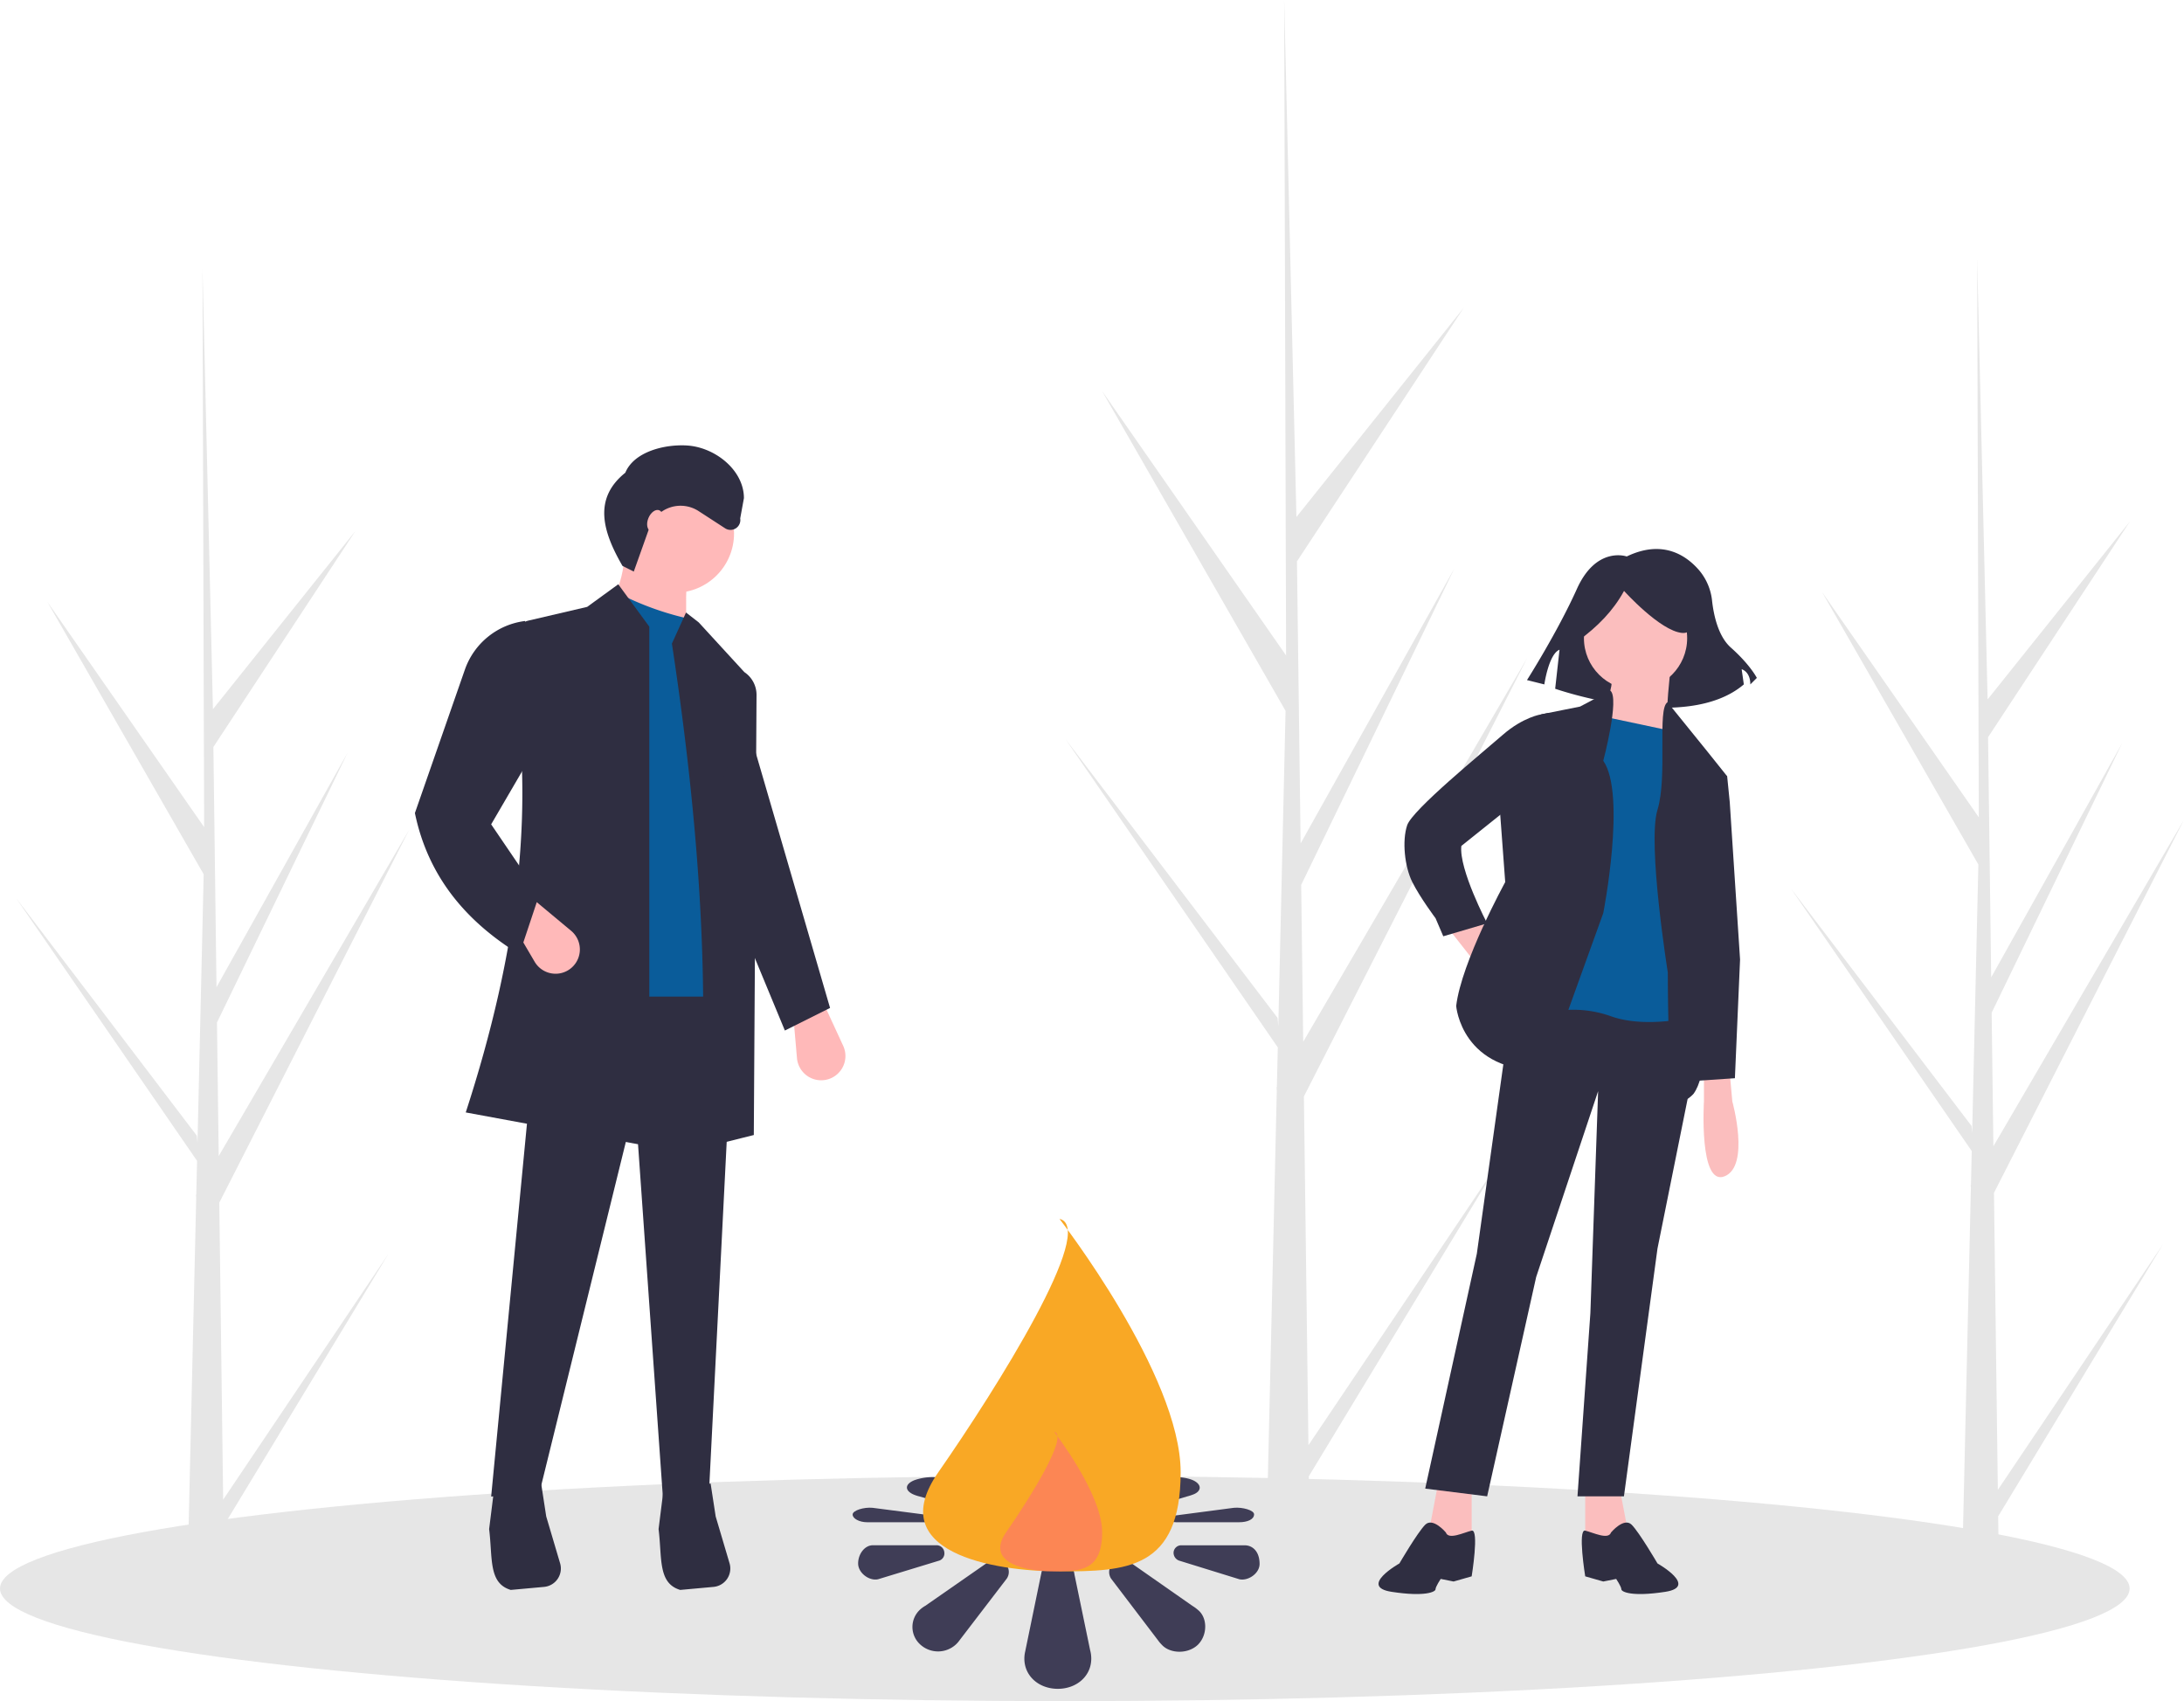<svg xmlns="http://www.w3.org/2000/svg" id="f45522e4-4884-40df-9d84-adda2c0251b8" data-name="Layer 1" viewBox="0 0 892.218 694.92" class="injected-svg ClassicGrid__ImageFile-sc-td9pmq-4 fNAcXv grid_media" xmlns:xlink="http://www.w3.org/1999/xlink"><ellipse cx="435" cy="648.92" rx="435" ry="46" fill="#e6e6e6"></ellipse><path d="M592.824,745.673a6.736,6.736,0,0,0-6.791-6.018,6.82,6.82,0,0,0-6.663,5.165h0l-6.663,32.354a13.088,13.088,0,0,0-.34,2.885c0,7.296,6.106,12.366,13.666,12.366s13.669-5.07,13.669-12.366a13.237,13.237,0,0,0-.472-3.459Z" transform="translate(-153.891 -102.54)" fill="#3f3d56"></path><path d="M643.222,760.144a15.294,15.294,0,0,0-2.178-1.592L615.591,740.764c-2.478-1.556-5.125-1.512-7.047.366a4.953,4.953,0,0,0-.732,6.297l19.219,25.259a13.387,13.387,0,0,0,1.464,1.717c3.331,3.723,10.719,3.928,14.779,0C647.278,770.409,647.231,763.293,643.222,760.144Z" transform="translate(-153.891 -102.54)" fill="#3f3d56"></path><path d="M662.35,733.794H636.57a3.135,3.135,0,0,0-3.251,2.987,3.408,3.408,0,0,0,2.533,3.353l24.319,7.523c3.533.824,8.292-2.325,8.292-6.256C668.463,736.401,665.681,733.794,662.35,733.794Z" transform="translate(-153.891 -102.54)" fill="#3f3d56"></path><path d="M539.684,736.767a3.201,3.201,0,0,0-3.459-2.987h-25.779c-3.247,0-5.985,3.507-5.985,7.439s4.62,7.263,8.164,6.439l24.685-7.523A3.097,3.097,0,0,0,539.684,736.767Z" transform="translate(-153.891 -102.54)" fill="#3f3d56"></path><path d="M557.377,740.793l-25.461,17.711a11.839,11.839,0,0,0-2.196,1.592,9.639,9.639,0,0,0-.494,13.622q.238.256.494.494a10.759,10.759,0,0,0,14.775,0,11.257,11.257,0,0,0,1.464-1.713l19.234-25.117a4.828,4.828,0,0,0-.732-6.245A5.491,5.491,0,0,0,557.377,740.793Z" transform="translate(-153.891 -102.54)" fill="#3f3d56"></path><path d="M596.981,706.181a2.735,2.735,0,0,0,.472-1.47c0-3.101-6.11-5.255-13.669-5.255s-13.666,2.155-13.666,5.255a2.618,2.618,0,0,0,.34,1.226l6.663,13.75h0c.763,1.297,3.516,2.204,6.663,2.195,3.547,0,6.494-1.122,6.791-2.558Z" transform="translate(-153.891 -102.54)" fill="#3f3d56"></path><path d="M641.023,707.115c-4.06-1.669-11.447-1.582-14.779,0a11.984,11.984,0,0,0-1.464.73l-19.219,10.735c-1.307.85-.999,1.976.732,2.676a11.499,11.499,0,0,0,7.047.156l25.453-7.56a21.698,21.698,0,0,0,2.178-.677C644.981,711.837,645.028,708.812,641.023,707.115Z" transform="translate(-153.891 -102.54)" fill="#3f3d56"></path><path d="M666.213,721.14c0-1.671-4.759-3.009-8.292-2.659L633.603,721.678c-1.453.204-2.533.677-2.533,1.425s1.585,1.27,3.251,1.27h25.779C663.431,724.373,666.213,723.265,666.213,721.14Z" transform="translate(-153.891 -102.54)" fill="#3f3d56"></path><path d="M535.059,721.678l-24.685-3.197c-3.544-.35-8.164,1.066-8.164,2.737s2.738,3.161,5.985,3.161H533.975c1.794,0,3.459-.492,3.459-1.27S536.666,721.882,535.059,721.678Z" transform="translate(-153.891 -102.54)" fill="#3f3d56"></path><path d="M562.211,721.252c1.801-.711,2.013-1.786.732-2.654L543.709,707.924a10.095,10.095,0,0,0-1.464-.728,22.485,22.485,0,0,0-14.775,0q-.256.101-.494.21c-3.625,1.657-3.404,4.249.494,5.789a16.885,16.885,0,0,0,2.196.677l25.461,7.527A11.634,11.634,0,0,0,562.211,721.252Z" transform="translate(-153.891 -102.54)" fill="#3f3d56"></path><path d="M636.215,703.955c0,39.763-22.161,40.498-49.498,40.498s-72.218-7.866-49.498-40.498C561.183,669.538,602.294,603.935,586.717,600.46,586.717,600.46,636.215,664.193,636.215,703.955Z" transform="translate(-153.891 -102.54)" fill="#f9a825"></path><path d="M604.149,728.423c0,15.739-8.772,16.031-19.593,16.031S555.97,741.34,564.964,728.423c9.486-13.624,25.759-39.592,19.593-40.967C584.556,687.456,604.149,712.684,604.149,728.423Z" transform="translate(-153.891 -102.54)" fill="#ff6584" opacity="0.5"></path><path d="M970.057,711.152l67.5-100.379L970.195,721.951l.141,11.295q-7.392.056-14.64-.246l3.348-145.192-.092-1.12.124-.216.32-13.72L885.475,465.427l73.833,97.056.262,2.9,2.529-109.699L898.252,344.413l64.029,92-.668-227.267.001-.756.022.744,4.238,179.117,58.189-72.757-57.999,88.188,1.27,98.123,53.546-95.764L967.532,516.23l.707,54.561,77.871-133.398L968.475,589.825Z" transform="translate(-153.891 -102.54)" fill="#e6e6e6"></path><path d="M245.057,715.152l67.5-100.379L245.195,725.951l.141,11.295q-7.392.056-14.64-.246l3.348-145.192-.092-1.12.124-.216.32-13.72L160.475,469.427l73.833,97.056.262,2.9,2.529-109.699L173.252,348.413l64.029,92-.668-227.267.001-.756.022.744,4.238,179.117,58.189-72.757-57.999,88.188,1.27,98.123L295.881,410.04,242.532,520.23l.707,54.561,77.871-133.398L243.475,593.825Z" transform="translate(-153.891 -102.54)" fill="#e6e6e6"></path><path d="M688.421,692.91,767.683,575.039,688.583,705.591l.165,13.263q-8.68.066-17.191-.289l3.931-170.493-.108-1.315.145-.254.376-16.111L589.101,404.367,675.8,518.335l.308,3.405L679.077,392.926,604.104,262.266,679.29,370.297l-.785-266.869.002-.888.026.874,4.977,210.329,68.329-85.436L683.733,331.862l1.491,115.221,62.877-112.451L685.456,464.022l.83,64.069,91.44-156.643L686.564,550.442Z" transform="translate(-153.891 -102.54)" fill="#e6e6e6"></path><path d="M489.826,543.824h0a9.919,9.919,0,0,1-10.353-9.048l-1.481-17.034,12.691-4.615,7.677,16.634A9.919,9.919,0,0,1,489.826,543.824Z" transform="translate(-153.891 -102.54)" fill="#ffb9b9"></path><circle cx="275.644" cy="217.912" r="24.229" fill="#ffb9b9"></circle><path d="M436.457,374.677l-41.535-10.384c9.001-13.507,14.745-26.122,13.845-36.92h26.536C433.646,344.884,433.646,360.979,436.457,374.677Z" transform="translate(-153.891 -102.54)" fill="#ffb9b9"></path><path d="M450.302,521.202H386.847c-13.262-66.742-9.886-123.747,12.691-168.446a13.753,13.753,0,0,0,1.058-5.074,3.767,3.767,0,0,1,5.494-3.02,120.157,120.157,0,0,0,29.804,10.758,3.767,3.767,0,0,1,2.449,5.584,4.157,4.157,0,0,0-.732,3.288A381.68,381.68,0,0,1,450.302,521.202Z" transform="translate(-153.891 -102.54)" fill="#0a5c9a"></path><polygon points="289.489 612.491 271.029 614.798 259.492 450.967 220.265 610.184 200.651 611.337 220.265 407.125 299.873 407.125 289.489 612.491" fill="#2f2e41"></polygon><path d="M376.153,750.786l-13.605,1.237c-9.196-2.75-7.355-13.037-8.839-24.838l2.07-16.558,2.896-.601c4.255-8.645,9.113-9.495,14.68-1.174l1.612-.295,2.07,13.454,5.666,19.121A7.542,7.542,0,0,1,376.153,750.786Z" transform="translate(-153.891 -102.54)" fill="#2f2e41"></path><path d="M445.378,750.786l-13.605,1.237c-9.196-2.75-7.355-13.037-8.839-24.838l2.07-16.558,2.896-.601c4.255-8.645,9.113-9.495,14.68-1.174l1.612-.295,2.07,13.454,5.666,19.121A7.542,7.542,0,0,1,445.378,750.786Z" transform="translate(-153.891 -102.54)" fill="#2f2e41"></path><path d="M450.126,318.353l-10.835-7.033a13.532,13.532,0,0,0-20.116,6.813L412.806,336.027l-4.615-2.307c-8.159-14.105-12.019-27.499,1.154-38.073,3.548-8.575,16.034-11.713,25.295-11.115h0c11.404.736,23.162,10.071,23.162,21.499l-1.516,8.281A4.025,4.025,0,0,1,450.126,318.353Z" transform="translate(-153.891 -102.54)" fill="#2f2e41"></path><path d="M419.151,570.813l-74.993-13.845c21.008-64.533,29.867-127.518,17.429-187.787a11.192,11.192,0,0,1,8.4-13.183l23.782-5.549,12.691-9.23,12.691,17.306Z" transform="translate(-153.891 -102.54)" fill="#2f2e41"></path><path d="M461.84,566.198,438.765,571.967c5.715-62.785.862-132.544-10.384-206.52l5.769-12.691,5.192,4.038,18.636,20.308a11.18,11.18,0,0,1,4.978,9.372Z" transform="translate(-153.891 -102.54)" fill="#2f2e41"></path><polygon points="339.1 411.74 320.64 420.97 287.182 340.208 304.488 292.905 339.1 411.74" fill="#2f2e41"></polygon><path d="M385.54,499.139h0a9.919,9.919,0,0,1-13.235-3.726L363.653,480.664l9.48-9.617L387.209,482.773A9.919,9.919,0,0,1,385.54,499.139Z" transform="translate(-153.891 -102.54)" fill="#ffb9b9"></path><path d="M374.155,468.13l-8.076,24.229c-21.946-13.493-37.34-31.856-42.688-57.687l20.414-58.58a29.968,29.968,0,0,1,24.582-19.875h0l2.307,55.38-16.152,27.69Z" transform="translate(-153.891 -102.54)" fill="#2f2e41"></path><ellipse cx="421.459" cy="315.26" rx="4.615" ry="2.884" transform="translate(-185.94 479.828) rotate(-67.295)" fill="#ffb9b9"></ellipse><path d="M818.452,329.858s-12.402-4.429-20.375,13.288S777.702,380.353,777.702,380.353l7.087,1.772s1.772-12.402,6.201-14.174L789.218,383.896s53.152,18.603,77.07-1.772l-.886-6.201s3.543.886,3.543,6.201l2.658-2.658s-2.658-5.315-10.63-12.402c-5.233-4.652-7.031-13.501-7.649-19.034a23.033,23.033,0,0,0-5.303-12.543C842.723,329.347,833.069,322.82,818.452,329.858Z" transform="translate(-153.891 -102.54)" fill="#2f2e41"></path><polygon points="591.723 379.307 603.32 394.067 610.701 385.632 604.375 375.089 591.723 379.307" fill="#fbbebe"></polygon><polygon points="587.506 605.983 583.289 628.123 593.832 633.395 601.212 628.123 601.212 605.983 587.506 605.983" fill="#fbbebe"></polygon><polygon points="661.307 605.983 665.525 628.123 654.982 633.395 647.601 628.123 647.601 605.983 661.307 605.983" fill="#fbbebe"></polygon><polygon points="618.081 406.719 603.32 512.149 582.234 608.092 607.538 611.255 627.57 521.638 652.873 445.728 649.71 536.399 644.439 611.255 663.416 611.255 677.122 510.041 692.278 434.79 691.882 406.719 618.081 406.719" fill="#2f2e41"></polygon><path d="M744.56,728.555s-5.272-6.326-8.434-3.163-10.543,15.815-10.543,15.815-16.869,9.489-3.163,11.597,17.923,0,17.923-1.054,2.109-4.217,2.109-4.217l5.272,1.054,7.38-2.109s3.163-19.426,0-18.675S745.614,731.718,744.56,728.555Z" transform="translate(-153.891 -102.54)" fill="#2f2e41"></path><path d="M812.035,728.555s5.272-6.326,8.434-3.163S831.013,741.207,831.013,741.207s16.869,9.489,3.163,11.597-17.923,0-17.923-1.054-2.109-4.217-2.109-4.217l-5.272,1.054-7.38-2.109s-3.163-19.426,0-18.675S810.981,731.718,812.035,728.555Z" transform="translate(-153.891 -102.54)" fill="#2f2e41"></path><circle cx="668.161" cy="260.697" r="21.086" fill="#fbbebe"></circle><path d="M836.285,376.416s-2.109,17.923-1.054,22.14,3.163,10.543,3.163,10.543l-33.738-6.326s9.489-20.032,7.38-23.195S836.285,376.416,836.285,376.416Z" transform="translate(-153.891 -102.54)" fill="#fbbebe"></path><path d="M839.448,401.719l-34.792-7.38L784.623,516.639a45.675,45.675,0,0,1,27.412,1.054c14.76,5.272,34.792,0,34.792,0l-4.217-114.92Z" transform="translate(-153.891 -102.54)" fill="#0a5c9a"></path><path d="M811.742,384.653l-12.358,6.523-15.815,3.163-16.869,40.064,2.109,28.466s-17.923,32.684-20.032,50.607c0,0,2.109,27.412,36.901,26.358L808.873,475.521s9.489-48.498,0-62.204C808.873,413.317,815.665,387.618,811.742,384.653Z" transform="translate(-153.891 -102.54)" fill="#2f2e41"></path><path d="M789.895,394.339l-3.414-.582-2.912.582s-7.38,1.054-15.815,8.434-36.901,30.575-39.009,36.901-1.054,16.869,2.109,23.195,9.489,14.76,9.489,14.76l3.163,7.38,17.923-5.272s-11.597-22.14-10.543-31.629l21.086-16.869Z" transform="translate(-153.891 -102.54)" fill="#2f2e41"></path><path d="M835.117,389.419l15.928,19.68,8.434,10.543-10.543,35.846-5.272,30.575s12.652,48.498,2.109,63.259c0,0-6.326,7.38-8.434-1.054s-2.109-48.498-2.109-48.498-8.434-52.715-4.217-66.421S830.787,391.88,835.117,389.419Z" transform="translate(-153.891 -102.54)" fill="#2f2e41"></path><path d="M849.991,541.942v10.543s-2.109,34.792,8.434,30.575,3.163-30.575,3.163-30.575l-1.054-11.597Z" transform="translate(-153.891 -102.54)" fill="#fbbebe"></path><path d="M798.546,364.361c8.019-5.803,14.51-12.488,18.804-20.439,0,0,14.716,16.351,23.709,17.169s.818-19.621.818-19.621l-16.351-4.088L809.992,339.017l-12.263,8.176Z" transform="translate(-153.891 -102.54)" fill="#2f2e41"></path><polygon points="697.154 313.939 705.588 317.102 706.643 327.645 710.86 391.958 708.751 440.457 692.937 441.511 687.665 387.741 685.557 328.7 697.154 313.939" fill="#2f2e41"></polygon></svg>